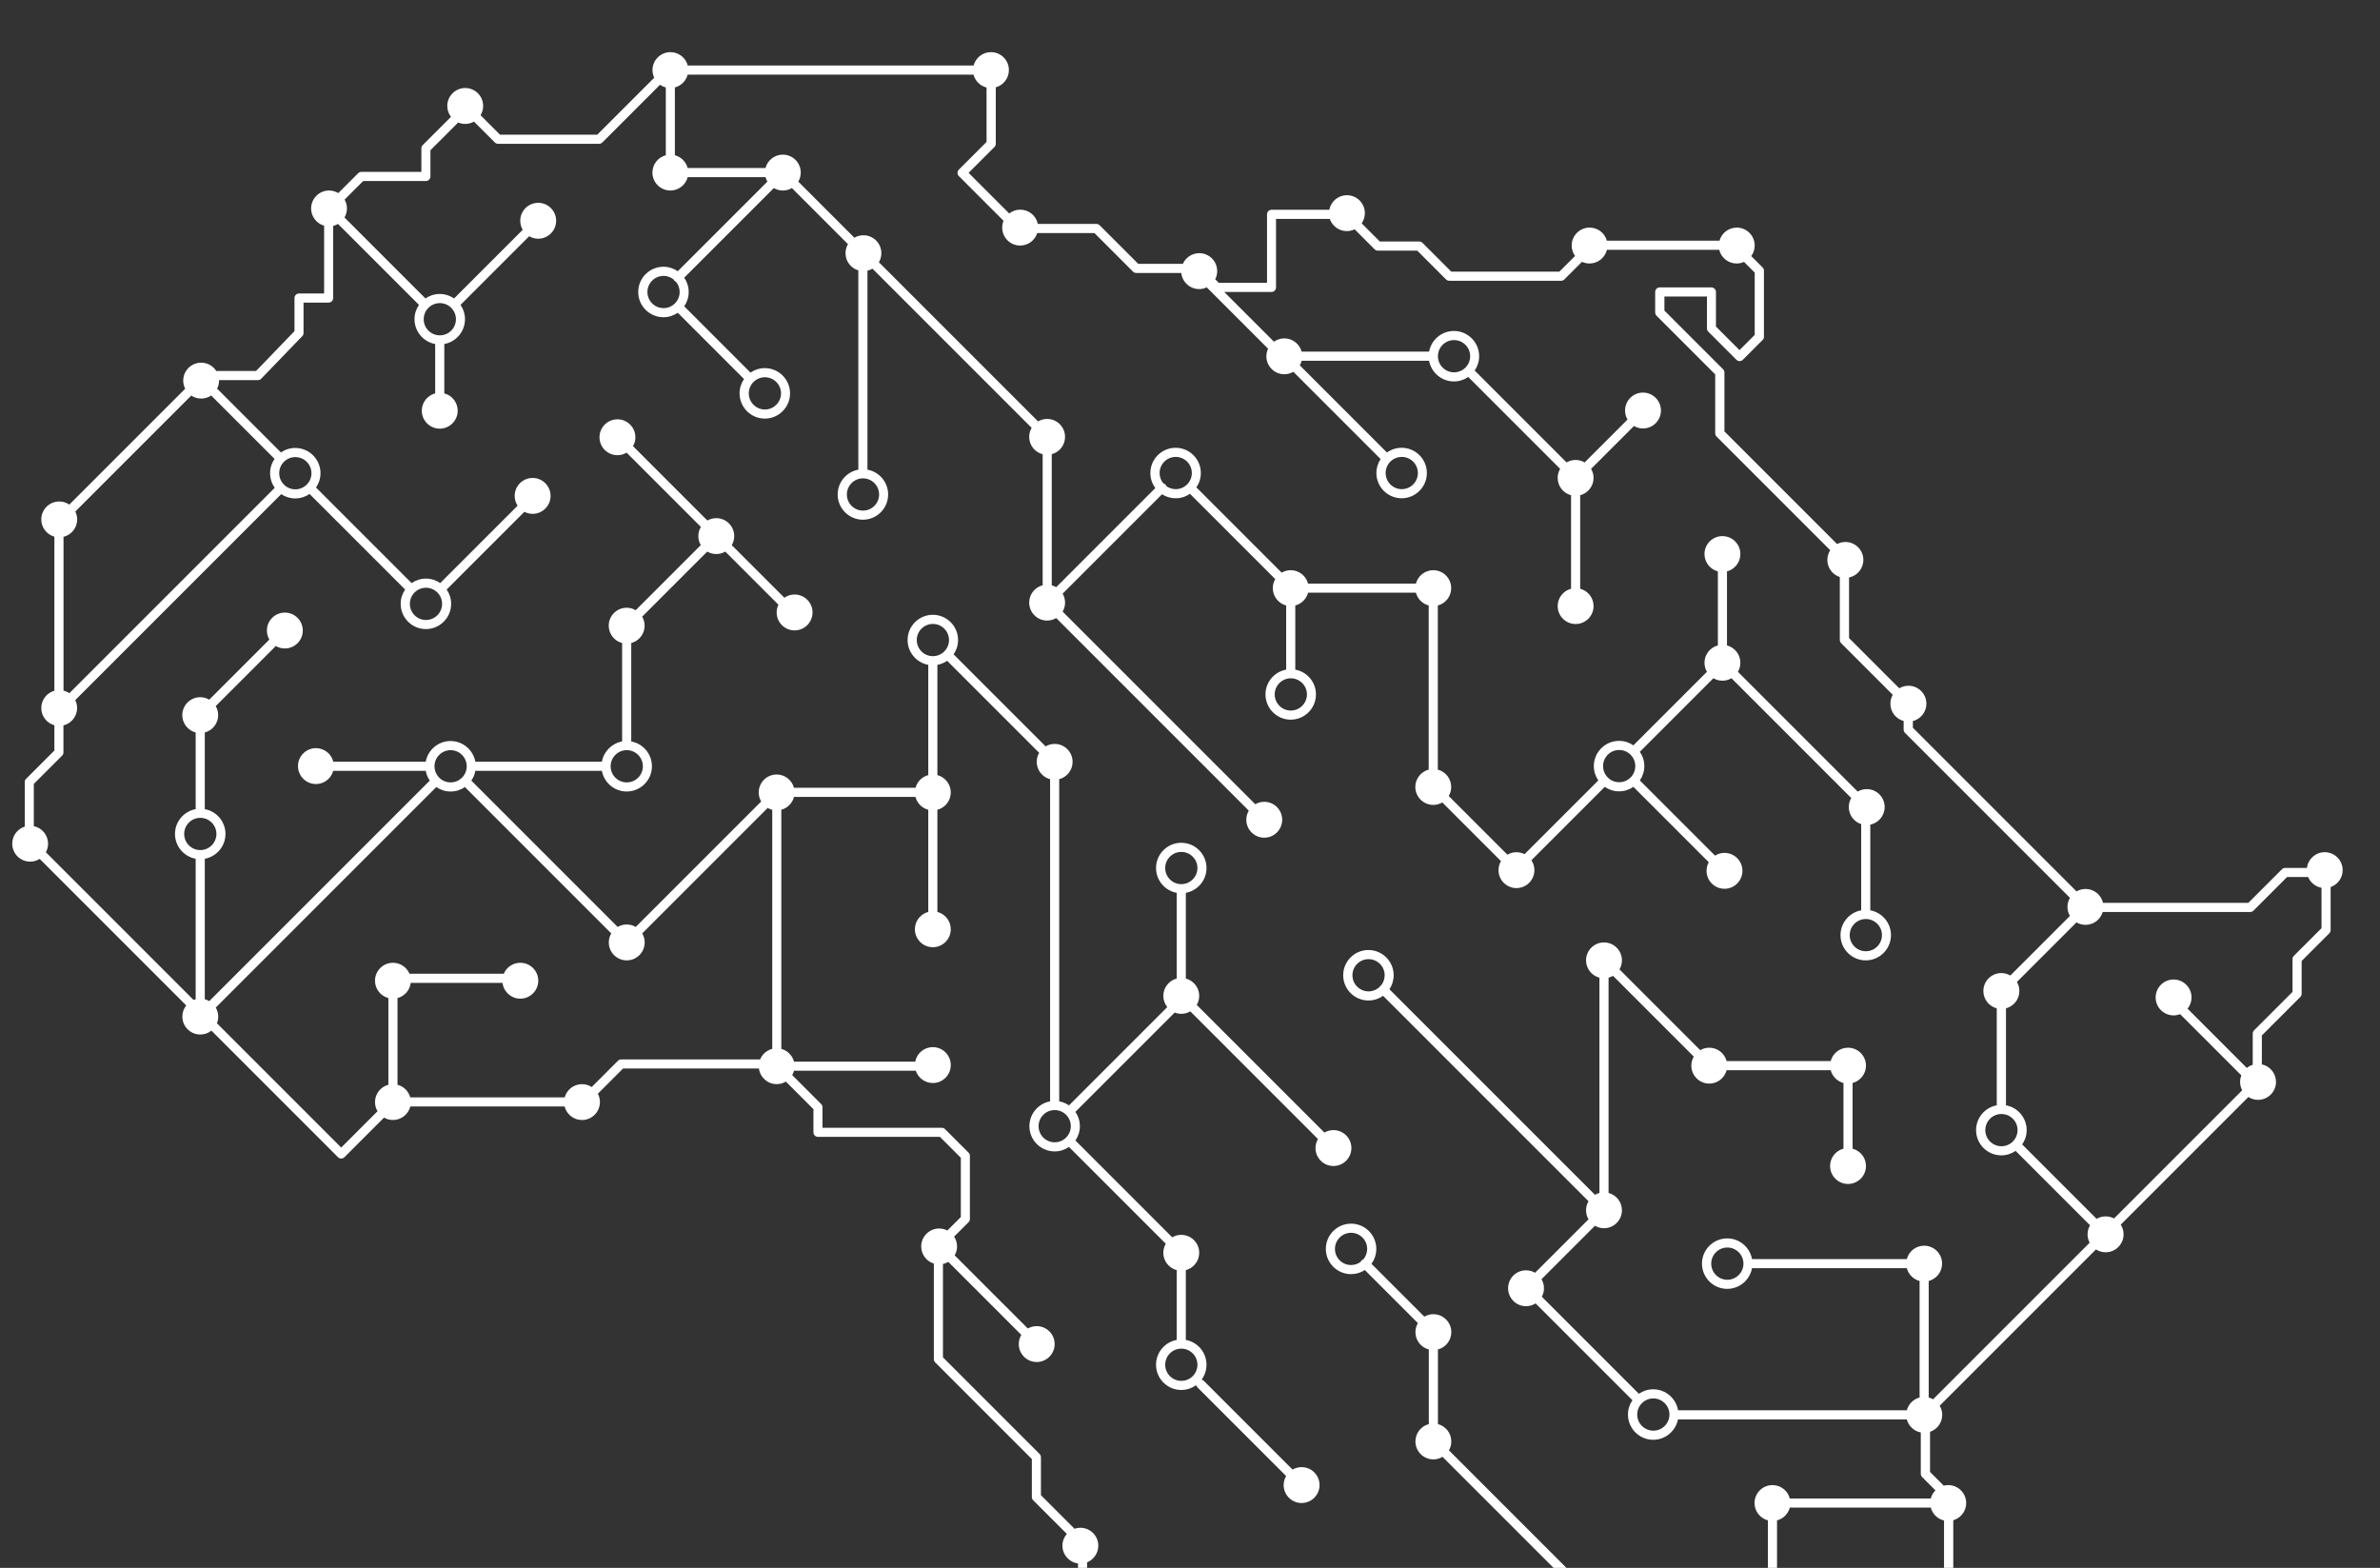 <?xml version="1.0" encoding="UTF-8"?>
<svg id="Calque_2" data-name="Calque 2" xmlns="http://www.w3.org/2000/svg" xmlns:xlink="http://www.w3.org/1999/xlink" viewBox="0 0 5243.84 3454.36">
  <rect x="0" y="0" width="5243.84" height="3454.36" fill="#333333" stroke="none"/>
  <defs>
    <style>
      .cls-1 {
        fill: none;
      }

      .cls-2 {
        fill: #fff;
      }

      .cls-3 {
        clip-path: url(#clippath);
      }
    </style>
    <clipPath id="clippath">
      <rect class="cls-1" width="5243.84" height="3454.36"/>
    </clipPath>
  </defs>
  <g id="Layer_1" data-name="Layer 1">
    <g class="cls-3">
      <path class="cls-2" d="M4375.92,3875.5v-295.91c0-2.66-1.06-5.22-2.94-7.1l-69.33-69.33v-153.73c16.43-4.8,28.44-19.95,28.44-37.93,0-21.83-17.7-39.53-39.53-39.53-3.41,0-6.69.47-9.85,1.29l-30.27-30.27v-88.34c15.6-5.29,26.85-20.02,26.85-37.41,0-7.37-2.05-14.25-5.57-20.15l344.32-344.32c6.15,3.95,13.45,6.26,21.3,6.26,21.83,0,39.53-17.7,39.53-39.53,0-7.85-2.32-15.15-6.26-21.3l281.23-281.23c6.15,3.95,13.45,6.26,21.3,6.26,21.83,0,39.53-17.7,39.53-39.53,0-18.96-13.35-34.78-31.15-38.62v-63.75l84.7-84.7c1.89-1.88,2.94-4.44,2.94-7.1v-72.26l60.97-60.97c1.89-1.88,2.94-4.44,2.94-7.1v-94.79c15.42-5.39,26.5-20.03,26.5-37.29,0-21.83-17.7-39.53-39.53-39.53-20.16,0-36.78,15.11-39.19,34.63h-47.92c-2.66,0-5.22,1.06-7.1,2.94l-74.07,74.06h-320.2c-4.04-17.54-19.72-30.64-38.49-30.64-7.24,0-14.01,1.98-19.84,5.38l-360.59-360.59v-14.7c17.11-4.35,29.77-19.81,29.77-38.27,0-21.83-17.7-39.53-39.53-39.53-7.4,0-14.3,2.07-20.22,5.61l-110.65-110.65v-133.46c17.99-3.71,31.51-19.63,31.51-38.71,0-21.83-17.7-39.53-39.53-39.53-6.63,0-12.86,1.65-18.35,4.53l-248.18-248.18v-129.76c0-2.66-1.06-5.22-2.94-7.1l-129.31-129.31v-30.99h93.74v70.31c0,2.66,1.06,5.22,2.94,7.1l61.94,61.94c3.92,3.92,10.28,3.92,14.2,0l43.52-43.53c1.89-1.88,2.94-4.44,2.94-7.1v-145.64c0-2.66-1.06-5.22-2.94-7.1l-25.04-25.04c4.76-6.53,7.61-14.55,7.61-23.25,0-21.83-17.7-39.53-39.53-39.53-18.1,0-33.33,12.18-38.01,28.79h-248.15c-4.68-16.61-19.91-28.79-38.01-28.79-21.83,0-39.53,17.7-39.53,39.53,0,8.58,2.76,16.49,7.4,22.97l-34.51,34.51h-238.19l-63.39-63.39c-1.88-1.88-4.44-2.94-7.1-2.94h-86.86l-40.04-40.04c4.42-6.38,7.02-14.11,7.02-22.46,0-21.83-17.7-39.53-39.53-39.53-19.27,0-35.29,13.79-38.8,32.04h-127.18c-5.55,0-10.04,4.5-10.04,10.04v150.98h-106.33l-7.84-7.84c2.77-5.4,4.36-11.5,4.36-17.98,0-21.83-17.7-39.53-39.53-39.53-16.12,0-29.95,9.66-36.11,23.49h-98.33l-84.95-84.94c-1.88-1.88-4.44-2.94-7.1-2.94h-129.18c-3.71-17.98-19.63-31.49-38.71-31.49-9.18,0-17.6,3.15-24.31,8.4l-89.49-89.49,56.93-56.93c1.88-1.88,2.94-4.44,2.94-7.1v-124.34c16.66-4.65,28.9-19.9,28.9-38.04,0-21.83-17.7-39.53-39.53-39.53-18.35,0-33.74,12.53-38.19,29.48h-629.83c-4.45-16.96-19.84-29.48-38.19-29.48-21.83,0-39.53,17.7-39.53,39.53,0,6.03,1.39,11.73,3.81,16.84l-125.45,125.45h-214.33l-42.83-42.83c3.61-5.96,5.72-12.93,5.72-20.4,0-21.83-17.7-39.53-39.53-39.53s-39.53,17.7-39.53,39.53c0,9.03,3.06,17.33,8.16,23.99l-62.28,62.28c-1.88,1.88-2.94,4.44-2.94,7.1v51.9h-132.25c-2.66,0-5.22,1.06-7.1,2.94l-43.73,43.72c-5.94-3.57-12.87-5.66-20.31-5.66-21.83,0-39.53,17.7-39.53,39.53,0,18.05,12.11,33.24,28.64,37.98v149.34h-55.24c-5.55,0-10.04,4.5-10.04,10.04v72.95l-84.62,87.76h-87.69c-7.02-10.99-19.3-18.3-33.31-18.3-21.83,0-39.53,17.7-39.53,39.53,0,6.45,1.58,12.52,4.32,17.9l-255.25,255.25c-6.34-4.33-14.01-6.87-22.27-6.87-21.83,0-39.53,17.7-39.53,39.53,0,18.14,12.23,33.38,28.87,38.03v339.43c-16.65,4.66-28.87,19.9-28.87,38.03s12.23,33.38,28.87,38.03v55.65l-62.35,62.34c-1.88,1.88-2.94,4.44-2.94,7.1v98.15c-15.99,5.07-27.58,20.02-27.58,37.68,0,21.83,17.7,39.53,39.53,39.53,7.7,0,14.87-2.24,20.95-6.05l322.89,322.89c-5.35,6.74-8.57,15.26-8.57,24.53,0,21.83,17.7,39.53,39.53,39.53,9.28,0,17.79-3.22,24.54-8.57l278.86,278.86c3.92,3.92,10.28,3.92,14.21,0l87.21-87.21c5.79,3.33,12.5,5.27,19.66,5.27,18.46,0,33.93-12.68,38.27-29.79h339.97c4.34,17.11,19.81,29.79,38.27,29.79,21.83,0,39.53-17.7,39.53-39.53,0-6.64-1.66-12.89-4.55-18.38l55.58-55.58h299.29c2.5,19.42,19.06,34.43,39.16,34.43,7.4,0,14.3-2.07,20.22-5.6l60.71,60.71v51.08c0,5.55,4.5,10.04,10.04,10.04h268.71l46.01,46.01v130.63l-29.66,29.66c-5.43-2.81-11.58-4.42-18.11-4.42-21.83,0-39.53,17.7-39.53,39.53,0,17.77,11.73,32.81,27.87,37.78v210.57c0,2.66,1.06,5.22,2.94,7.1l212.96,212.96v83.67c0,2.66,1.06,5.22,2.94,7.1l74.17,74.17c-6.03,6.94-9.71,15.98-9.71,25.89,0,20.06,14.96,36.59,34.32,39.15v224.22c-16.46,4.78-28.5,19.94-28.5,37.94,0,8.75,2.88,16.8,7.68,23.35l-104.5,104.5c-1.88,1.88-2.94,4.44-2.94,7.1v325.46c-17.07,4.37-29.71,19.81-29.71,38.25,0,21.83,17.7,39.54,39.53,39.54,7.27,0,14.07-2,19.92-5.43l96.97,96.97v220.68c0,2.66,1.06,5.22,2.94,7.1l24.63,24.63c-3.42,5.85-5.42,12.63-5.42,19.9,0,18.35,12.53,33.74,29.49,38.19v188.07c0,2.66,1.06,5.22,2.94,7.1l127.71,127.71c-3.42,5.85-5.42,12.64-5.42,19.9,0,18.36,12.53,33.74,29.49,38.2v78.28c0,2.66,1.06,5.22,2.94,7.1l101.2,101.2v152.85c0,2.66,1.06,5.22,2.94,7.1l80.53,80.53c1.88,1.88,4.44,2.94,7.1,2.94h97.27c2.66,0,5.22-1.06,7.1-2.94l43.59-43.58c5.68,3.15,12.2,4.96,19.15,4.96,16.88,0,31.24-10.6,36.91-25.49h294.15c5.67,14.89,20.04,25.49,36.91,25.49,21.83,0,39.53-17.7,39.53-39.53,0-5.1-1-9.96-2.76-14.43l381.3-381.3c1.89-1.88,2.94-4.44,2.94-7.1v-165.19c17.97-3.72,31.47-19.64,31.47-38.71,0-15.2-8.59-28.37-21.17-34.99l28.15-28.15h63.62c2.66,0,5.22-1.06,7.1-2.94l151.93-151.93c1.89-1.88,2.94-4.44,2.94-7.1v-93.76c15.34-5.43,26.35-20.03,26.35-37.24,0-21.83-17.7-39.53-39.53-39.53-6.22,0-12.08,1.47-17.31,4.03l-48.83-48.83v-16.24c15.85-5.15,27.32-20.02,27.32-37.59,0-7.57-2.16-14.61-5.85-20.62l145.6-145.6h95.13c2.66,0,5.22-1.06,7.1-2.94l159.44-159.44c5.87,3.44,12.67,5.45,19.97,5.45,21.83,0,39.53-17.7,39.53-39.53,0-17.79-11.76-32.83-27.92-37.79ZM4957.91,2009.32c2.66,0,5.22-1.06,7.1-2.94l74.07-74.06h46.46c5.08,12.19,16.1,21.27,29.44,23.68v89.05l-60.97,60.97c-1.89,1.88-2.94,4.44-2.94,7.1v72.25l-84.7,84.7c-1.89,1.88-2.94,4.44-2.94,7.1v68.76c-4.81,1.49-9.22,3.89-13.05,6.97l-130.52-130.53c5.46-6.78,8.74-15.38,8.74-24.76,0-21.83-17.7-39.53-39.53-39.53s-39.53,17.7-39.53,39.53,17.7,39.53,39.53,39.53c5.09,0,9.94-1,14.4-2.75l134.89,134.89c-1.75,4.47-2.75,9.31-2.75,14.4,0,6.68,1.67,12.97,4.6,18.49l-282.38,282.38c-5.52-2.93-11.81-4.6-18.49-4.6-7.27,0-14.06,2-19.91,5.42l-163.93-163.93c6.2-8.97,9.85-19.84,9.85-31.55,0-27.23-19.68-49.93-45.56-54.67v-213.62c16.96-4.45,29.48-19.84,29.48-38.19,0-7.27-1.99-14.06-5.42-19.91l131.28-131.28c5.85,3.42,12.64,5.42,19.91,5.42,17.94,0,33.06-11.96,37.9-28.33h324.96ZM4409.76,2454.39c19.58,0,35.51,15.93,35.51,35.51s-15.93,35.51-35.51,35.51-35.51-15.93-35.51-35.51,15.93-35.51,35.51-35.51ZM650.7,1078.1c-19.58,0-35.51-15.93-35.51-35.51s15.93-35.51,35.51-35.51,35.51,15.93,35.51,35.51-15.93,35.51-35.51,35.51ZM605.36,1074.71l-452.57,452.57c-3.85-2.63-8.19-4.56-12.85-5.7v-338.8c17.27-4.24,30.1-19.77,30.1-38.35,0-6.26-1.5-12.16-4.09-17.42l255.45-255.45c6.26,4.16,13.77,6.59,21.84,6.59s15.87-2.52,22.2-6.82c.3.41.6.82.97,1.18l138.17,138.16c.13.13.27.21.4.33-6.22,8.98-9.88,19.86-9.88,31.59s3.81,23.04,10.26,32.12ZM441.32,1801.88c19.58,0,35.51,15.93,35.51,35.51s-15.93,35.51-35.51,35.51-35.51-15.93-35.51-35.51,15.93-35.51,35.51-35.51ZM1368.71,2334.09c-2.66,0-5.22,1.06-7.1,2.94l-57.9,57.91c-6.17-3.99-13.51-6.32-21.4-6.32-18.24,0-33.56,12.38-38.11,29.18h-340.29c-3.69-13.6-14.42-24.26-28.07-27.84v-191.03c15.47-4.06,27.23-17.23,29.17-33.46h202.2c2.35,19.59,19,34.79,39.22,34.79,21.83,0,39.53-17.7,39.53-39.53s-17.7-39.53-39.53-39.53c-16.39,0-30.44,9.97-36.44,24.18h-207.77c-5.99-14.21-20.05-24.18-36.44-24.18-21.83,0-39.53,17.7-39.53,39.53,0,18.36,12.53,33.75,29.48,38.2v191.03c-16.96,4.45-29.48,19.84-29.48,38.19,0,7.37,2.05,14.25,5.57,20.16l-80.01,80.01-273.82-273.82c1.82-4.55,2.85-9.5,2.85-14.69,0-7.27-1.99-14.06-5.42-19.91l485.86-485.85c8.97,6.2,19.84,9.85,31.54,9.85s22.57-3.65,31.54-9.85l322.43,322.43c-3.42,5.85-5.42,12.64-5.42,19.91,0,21.83,17.7,39.53,39.53,39.53s39.53-17.7,39.53-39.53c0-7.27-1.99-14.06-5.42-19.91l276.39-276.39c3.12,1.82,6.5,3.22,10.09,4.14v526.63c-12.16,3.11-22.06,11.82-26.75,23.26h-306.05ZM1017.96,1713.35s-.02.01-.03.02c0,0-.02.02-.02.03-6.43,6.41-15.29,10.38-25.07,10.38-19.58,0-35.51-15.93-35.51-35.51s15.93-35.51,35.51-35.51,35.51,15.93,35.51,35.51c0,9.78-3.97,18.64-10.38,25.07ZM4173.64,4089.66h-95.13c-2.66,0-5.22,1.06-7.1,2.94l-148.82,148.82c-5.69-3.17-12.23-4.98-19.19-4.98s-13.01,1.68-18.54,4.62l-134.94-134.94c5.09-8.39,8.02-18.23,8.02-28.74,0-30.66-24.94-55.6-55.6-55.6-27.48,0-50.36,20.05-54.8,46.28h-265.4c-3.61-13.75-14.4-24.54-28.15-28.15v-197.26c25.88-4.74,45.56-27.45,45.56-54.67,0-11.75-3.68-22.66-9.92-31.65.32-.25.66-.48.95-.78l135.23-135.23c8.97,6.2,19.84,9.85,31.55,9.85s22.57-3.65,31.55-9.85l268.74,268.74c-6.2,8.97-9.85,19.84-9.85,31.55,0,30.66,24.94,55.6,55.6,55.6s55.6-24.94,55.6-55.6-24.94-55.6-55.6-55.6c-11.71,0-22.57,3.65-31.55,9.85l-268.74-268.74c6.2-8.97,9.85-19.84,9.85-31.55,0-30.66-24.94-55.6-55.6-55.6-11.71,0-22.57,3.65-31.55,9.85l-333.39-333.39c3.32-5.78,5.24-12.47,5.24-19.62,0-18.35-12.53-33.74-29.48-38.19v-164.42c16.96-4.45,29.49-19.83,29.49-38.19,0-21.83-17.7-39.53-39.53-39.53-7.27,0-14.06,2-19.91,5.42l-116.53-116.53c6.72-9.19,10.71-20.51,10.71-32.75,0-30.66-24.94-55.6-55.6-55.6s-55.6,24.94-55.6,55.6,24.94,55.6,55.6,55.6c11.18,0,21.58-3.33,30.31-9.02l116.91,116.91c-3.42,5.85-5.42,12.64-5.42,19.91,0,18.36,12.53,33.74,29.48,38.19v164.42c-16.96,4.45-29.49,19.84-29.49,38.19,0,21.83,17.7,39.53,39.53,39.53,7.39,0,14.28-2.06,20.2-5.59l333.28,333.28c-6.2,8.97-9.85,19.84-9.85,31.55s3.65,22.57,9.85,31.55l-135.23,135.23c-.3.3-.53.63-.78.95-8.99-6.25-19.9-9.92-31.65-9.92-30.66,0-55.6,24.94-55.6,55.6,0,27.23,19.68,49.93,45.56,54.67v197.26c-16.96,4.45-29.49,19.84-29.49,38.19,0,21.83,17.7,39.53,39.53,39.53,18.36,0,33.74-12.53,38.19-29.49h265.66c4.39,22.27,22.12,39.8,44.5,43.9v222.79c-25.88,4.74-45.56,27.45-45.56,54.67,0,30.66,24.94,55.6,55.6,55.6s55.6-24.94,55.6-55.6c0-27.23-19.68-49.93-45.56-54.67v-222.79c9-1.65,17.24-5.47,24.16-10.89l133.55,133.55c-3.93,6.14-6.24,13.42-6.24,21.25,0,19.14,13.6,35.09,31.65,38.75v19.25c0,2.66,1.06,5.22,2.94,7.1l50.7,50.7c-4.37,6.36-6.95,14.06-6.95,22.36,0,19.47,14.09,35.62,32.62,38.89v87.94l-146.05,146.05h-63.62c-2.66,0-5.22,1.06-7.1,2.94l-41.27,41.27c-5.01.77-9.7,2.46-13.9,4.91l-306.7-306.7c3.42-5.85,5.42-12.64,5.42-19.91,0-21.83-17.7-39.53-39.53-39.53-7.27,0-14.06,2-19.91,5.42l-366.2-366.2c3.42-5.85,5.42-12.64,5.42-19.91,0-18.36-12.53-33.74-29.49-38.19v-141.34c16.96-4.45,29.49-19.84,29.49-38.19,0-7.27-1.99-14.05-5.42-19.91l179.17-179.17c5.85,3.42,12.64,5.42,19.91,5.42,21.83,0,39.53-17.7,39.53-39.53s-17.7-39.53-39.53-39.53-39.53,17.7-39.53,39.53c0,7.27,1.99,14.06,5.42,19.91l-179.17,179.18c-5.85-3.42-12.64-5.42-19.91-5.42s-14.06,1.99-19.91,5.42l-177.09-177.09c6.12-8.93,9.71-19.73,9.71-31.35,0-30.66-24.94-55.6-55.6-55.6s-55.6,24.94-55.6,55.6,24.94,55.6,55.6,55.6c11.8,0,22.74-3.7,31.74-9.99l177.03,177.03c-3.42,5.85-5.42,12.64-5.42,19.91,0,18.35,12.53,33.74,29.48,38.19v141.34c-16.96,4.45-29.48,19.84-29.48,38.19,0,21.83,17.7,39.53,39.53,39.53,7.27,0,14.06-1.99,19.91-5.42l366.2,366.2c-3.42,5.85-5.41,12.64-5.41,19.9,0,21.83,17.7,39.54,39.53,39.54,7.27,0,14.06-2,19.91-5.42l306.7,306.7c-3.42,5.85-5.42,12.64-5.42,19.91,0,17.64,11.55,32.56,27.5,37.66v162.08l-376.19,376.19c-4.26-3.42-9.25-5.95-14.69-7.38v-305.14c16.96-4.45,29.49-19.84,29.49-38.19s-12.53-33.74-29.49-38.19v-239.57c16.96-4.45,29.49-19.84,29.49-38.19,0-21.83-17.7-39.53-39.53-39.53-7.27,0-14.06,1.99-19.91,5.42l-303.96-303.96c3.42-5.85,5.42-12.64,5.42-19.91,0-21.83-17.7-39.53-39.53-39.53-18.36,0-33.74,12.52-38.19,29.49h-184.12c-4.74-25.88-27.45-45.56-54.67-45.56-30.66,0-55.6,24.94-55.6,55.6s24.94,55.6,55.6,55.6c27.23,0,49.93-19.68,54.67-45.56h184.12c3.6,13.75,14.4,24.54,28.15,28.15v210.97c-16.96,4.45-29.49,19.84-29.49,38.19,0,21.83,17.7,39.53,39.53,39.53s39.53-17.7,39.53-39.53c0-18.36-12.53-33.74-29.49-38.19v-210.97c3.5-.92,6.81-2.29,9.86-4.08l303.96,303.96c-3.42,5.85-5.42,12.64-5.42,19.91,0,18.36,12.53,33.74,29.48,38.19v239.57c-16.96,4.45-29.48,19.83-29.48,38.19s12.53,33.74,29.48,38.19v305.14c-15.05,3.95-26.57,16.52-28.97,32.14h-289.94c-2.92-18.95-19.25-33.48-39.02-33.48-21.83,0-39.53,17.7-39.53,39.53,0,7.58,2.17,14.64,5.87,20.66l-40.35,40.35h-88.95l-74.65-74.65v-152.85c0-2.66-1.06-5.22-2.94-7.1l-101.2-101.2v-74.13c16.96-4.45,29.48-19.84,29.48-38.2,0-21.83-17.7-39.53-39.53-39.53-7.27,0-14.06,2-19.91,5.42l-124.77-124.77v-183.91c16.96-4.45,29.48-19.84,29.48-38.19,0-21.83-17.7-39.53-39.53-39.53-7.27,0-14.06,2-19.91,5.42l-21.68-21.69v-220.68c0-2.66-1.06-5.22-2.94-7.1l-99.92-99.92c3.42-5.85,5.41-12.63,5.41-19.9s-1.93-13.85-5.25-19.63l126.24-126.24c5.79,3.33,12.48,5.25,19.64,5.25,21.83,0,39.53-17.7,39.53-39.53s-17.7-39.53-39.53-39.53-39.53,17.7-39.53,39.53c0,7.38,2.06,14.26,5.58,20.18l-126.03,126.03c-3.06-1.82-6.38-3.24-9.9-4.18v-321.42l103.05-103.05c4.93,2.21,10.39,3.47,16.14,3.47,6.32,0,12.27-1.52,17.57-4.16l221.67,221.67c.75.75,1.61,1.31,2.51,1.78-5.5,8.63-8.71,18.85-8.71,29.82,0,30.66,24.94,55.6,55.6,55.6s55.6-24.94,55.6-55.6-24.94-55.6-55.6-55.6c-12.72,0-24.45,4.3-33.83,11.52-.39-.61-.83-1.19-1.37-1.72l-220.7-220.7c4.28-6.32,6.78-13.94,6.78-22.14,0-18.71-13.01-34.34-30.47-38.45v-226.25c14.45-5.88,24.65-20.04,24.65-36.61,0-21.83-17.7-39.53-39.53-39.53-4.51,0-8.83.79-12.87,2.18l-73.98-73.98v-83.68c0-2.66-1.06-5.22-2.94-7.1l-212.96-212.96v-205.58c4.23-.92,8.2-2.54,11.8-4.7l160.88,160.88c-3.54,5.92-5.62,12.83-5.62,20.24,0,21.83,17.7,39.53,39.53,39.53s39.53-17.7,39.53-39.53-17.7-39.53-39.53-39.53c-7.13,0-13.8,1.91-19.58,5.22l-161.14-161.14c3.3-5.78,5.22-12.45,5.22-19.58,0-8-2.39-15.42-6.48-21.65l31.86-31.86c1.88-1.88,2.94-4.44,2.94-7.1v-138.95c0-2.66-1.06-5.22-2.94-7.1l-51.9-51.89c-1.88-1.88-4.44-2.94-7.1-2.94h-262.83v-45.2c0-2.66-1.06-5.22-2.94-7.1l-63.77-63.77c1.7-2.97,3-6.17,3.89-9.56h268.41c5.23,15.7,20.02,27.04,37.48,27.04,21.83,0,39.53-17.7,39.53-39.53s-17.7-39.53-39.53-39.53c-19.23,0-35.24,13.74-38.78,31.93h-267.11c-3.59-13.67-14.28-24.42-27.92-28.09v-526.86c13.71-3.69,24.45-14.54,27.98-28.32h267.59c3.55,13.85,14.38,24.75,28.21,28.38v225.06c-16.96,4.45-29.49,19.84-29.49,38.19,0,21.83,17.7,39.53,39.53,39.53s39.53-17.7,39.53-39.53c0-18.36-12.53-33.74-29.48-38.19v-225.06c16.96-4.45,29.48-19.84,29.48-38.2s-12.53-33.74-29.48-38.19v-242.92c7.86-1.44,15.16-4.54,21.5-8.92l202.74,202.73c-3.42,5.85-5.42,12.64-5.42,19.91,0,18.36,12.53,33.74,29.48,38.19v709.8c-25.88,4.74-45.56,27.45-45.56,54.67,0,30.66,24.94,55.6,55.6,55.6,11.71,0,22.58-3.65,31.55-9.85l213.33,213.33c-3.42,5.85-5.42,12.64-5.42,19.91,0,18.36,12.53,33.74,29.48,38.19v153.77c-25.88,4.75-45.55,27.45-45.55,54.67,0,30.66,24.94,55.6,55.6,55.6,12.26,0,23.6-4,32.8-10.74.41,1.75,1.28,3.42,2.64,4.79l195.56,195.56c-3.42,5.85-5.42,12.64-5.42,19.91,0,21.83,17.7,39.53,39.53,39.53s39.53-17.7,39.53-39.53-17.7-39.53-39.53-39.53c-7.27,0-14.06,1.99-19.91,5.42l-195.57-195.57c-1.37-1.37-3.03-2.23-4.79-2.64,6.75-9.2,10.74-20.54,10.74-32.8,0-27.23-19.68-49.93-45.56-54.67v-153.77c16.96-4.45,29.49-19.84,29.49-38.19,0-21.83-17.7-39.53-39.53-39.53-7.27,0-14.05,1.99-19.91,5.42l-213.33-213.33c6.2-8.97,9.85-19.84,9.85-31.54s-3.65-22.57-9.85-31.54l218.78-218.78c4.48,1.76,9.35,2.77,14.46,2.77,7.27,0,14.06-1.99,19.91-5.42l281.28,281.28c-3.42,5.85-5.42,12.64-5.42,19.9,0,21.83,17.7,39.53,39.53,39.53s39.53-17.7,39.53-39.53-17.7-39.53-39.53-39.53c-7.27,0-14.06,1.99-19.91,5.42l-281.28-281.29c3.42-5.85,5.42-12.64,5.42-19.91,0-18.35-12.53-33.74-29.48-38.19v-188.81c25.88-4.74,45.56-27.45,45.56-54.67,0-30.66-24.94-55.6-55.6-55.6s-55.6,24.94-55.6,55.6c0,27.23,19.68,49.93,45.56,54.67v188.8c-16.96,4.45-29.49,19.84-29.49,38.19,0,9.36,3.27,17.95,8.71,24.72l-216.62,216.62c-6.34-4.39-13.63-7.48-21.5-8.92v-709.8c16.96-4.45,29.48-19.84,29.48-38.19,0-21.83-17.7-39.53-39.53-39.53-7.27,0-14.06,1.99-19.91,5.42l-202.74-202.73c6.2-8.97,9.85-19.84,9.85-31.54,0-30.66-24.94-55.6-55.6-55.6s-55.6,24.94-55.6,55.6c0,27.23,19.68,49.93,45.56,54.67v242.92c-13.67,3.59-24.42,14.28-28.09,27.92h-267.82c-4.53-16.84-19.86-29.25-38.13-29.25-21.83,0-39.53,17.7-39.53,39.53,0,7.27,1.99,14.06,5.42,19.91l-276.39,276.39c-5.85-3.42-12.64-5.42-19.91-5.42s-14.06,1.99-19.91,5.42l-322.43-322.43c4.39-6.34,7.48-13.63,8.92-21.5h278.74c4.74,25.88,27.45,45.56,54.67,45.56,30.66,0,55.6-24.94,55.6-55.6,0-27.23-19.68-49.93-45.56-54.67v-216.86c16.96-4.45,29.48-19.84,29.48-38.19,0-7.27-1.99-14.06-5.42-19.91l143.38-143.38c5.85,3.42,12.64,5.42,19.9,5.42s14.05-1.99,19.9-5.41l117.03,117.03c-2.48,5.17-3.92,10.95-3.92,17.07,0,21.83,17.7,39.53,39.53,39.53s39.53-17.7,39.53-39.53-17.7-39.53-39.53-39.53c-8.4,0-16.16,2.63-22.56,7.1l-115.87-115.87c3.42-5.85,5.42-12.64,5.42-19.91,0-21.83-17.7-39.53-39.53-39.53-7.13,0-13.8,1.91-19.58,5.22l-163.88-163.88c3.3-5.78,5.22-12.45,5.22-19.58,0-21.83-17.7-39.53-39.53-39.53s-39.53,17.7-39.53,39.53,17.7,39.53,39.53,39.53c7.41,0,14.31-2.07,20.23-5.62l163.62,163.62c-3.54,5.92-5.62,12.83-5.62,20.23s1.99,14.06,5.42,19.91l-143.38,143.38c-5.85-3.42-12.64-5.42-19.91-5.42-21.83,0-39.53,17.7-39.53,39.53,0,18.36,12.53,33.74,29.49,38.19v216.86c-22.62,4.15-40.48,22.01-44.63,44.63h-278.74c-4.74-25.88-27.45-45.56-54.67-45.56s-49.93,19.68-54.67,45.56h-203.61c-4.32-17.16-19.8-29.87-38.29-29.87-21.83,0-39.53,17.7-39.53,39.53s17.7,39.53,39.53,39.53c18.22,0,33.51-12.33,38.09-29.1h203.81c1.44,7.87,4.54,15.16,8.92,21.5l-485.86,485.85c-3.05-1.79-6.36-3.16-9.86-4.08v-309.53c25.88-4.74,45.56-27.45,45.56-54.67s-19.68-49.93-45.56-54.67v-168.89c16.96-4.45,29.49-19.84,29.49-38.19,0-7.27-1.99-14.06-5.42-19.91l132.4-132.4c5.85,3.42,12.64,5.42,19.91,5.42,21.83,0,39.53-17.7,39.53-39.53s-17.7-39.53-39.53-39.53-39.53,17.7-39.53,39.53c0,7.27,1.99,14.06,5.42,19.91l-132.4,132.4c-5.85-3.42-12.64-5.42-19.91-5.42-21.83,0-39.53,17.7-39.53,39.53,0,18.36,12.53,33.74,29.48,38.19v168.89c-25.88,4.74-45.56,27.45-45.56,54.67s19.68,49.93,45.56,54.67v309.53c-1.59.42-3.14.91-4.65,1.51l-325.36-325.36c3.05-5.61,4.78-12.03,4.78-18.87,0-19.04-13.47-34.93-31.39-38.68v-92.99l62.35-62.34c1.88-1.88,2.94-4.44,2.94-7.1v-59.49c17.27-4.24,30.1-19.77,30.1-38.35,0-6.26-1.49-12.15-4.08-17.41l453.77-453.77c8.86,5.96,19.51,9.44,30.96,9.44s22.57-3.65,31.54-9.85l210.56,210.56c-6.2,8.97-9.85,19.84-9.85,31.55,0,30.66,24.94,55.6,55.6,55.6s55.6-24.94,55.6-55.6c0-11.71-3.65-22.58-9.85-31.55l171.21-171.2c5.44,2.83,11.61,4.45,18.17,4.45,21.83,0,39.53-17.7,39.53-39.53s-17.7-39.53-39.53-39.53-39.53,17.7-39.53,39.53c0,7.97,2.38,15.38,6.44,21.59l-170.49,170.49c-8.97-6.2-19.84-9.85-31.54-9.85s-22.57,3.64-31.54,9.85l-210.57-210.56c6.2-8.97,9.85-19.84,9.85-31.54,0-30.66-24.94-55.6-55.6-55.6-11.73,0-22.61,3.66-31.59,9.88-.12-.13-.2-.28-.33-.4l-138.17-138.17c-.67-.67-1.44-1.19-2.23-1.63,2.79-5.42,4.39-11.54,4.39-18.05,0-.39-.05-.76-.06-1.14h85.79c2.73,0,5.34-1.11,7.23-3.07l90.4-93.75c1.8-1.87,2.81-4.37,2.81-6.97v-66.96h55.24c5.55,0,10.04-4.5,10.04-10.04v-158.95c3.82-.91,7.41-2.37,10.71-4.3l178.36,178.36c-6.2,8.97-9.85,19.84-9.85,31.54,0,27.23,19.68,49.93,45.56,54.67v108.74c-16.96,4.45-29.49,19.84-29.49,38.19,0,21.83,17.7,39.53,39.53,39.53s39.53-17.7,39.53-39.53c0-18.35-12.53-33.74-29.48-38.19v-108.74c25.88-4.74,45.56-27.45,45.56-54.67,0-11.71-3.65-22.57-9.85-31.54l151.24-151.24c5.85,3.42,12.64,5.42,19.91,5.42,21.83,0,39.53-17.7,39.53-39.53s-17.7-39.53-39.53-39.53-39.53,17.7-39.53,39.53c0,7.27,2,14.06,5.42,19.91l-151.24,151.24c-8.97-6.2-19.84-9.85-31.54-9.85s-22.58,3.65-31.55,9.85l-178.36-178.36c3.42-5.85,5.42-12.64,5.42-19.91s-1.9-13.74-5.17-19.5l40.94-40.94h138.13c5.55,0,10.04-4.5,10.04-10.04v-57.78l61.11-61.11c4.73,2,9.93,3.11,15.4,3.11,7.06,0,13.68-1.87,19.41-5.12l45.97,45.97c1.88,1.88,4.44,2.94,7.1,2.94h222.65c2.66,0,5.22-1.06,7.1-2.94l127.15-127.15c3.8,2.68,8.09,4.69,12.71,5.9v149.41c-16.96,4.45-29.48,19.84-29.48,38.19,0,21.83,17.7,39.53,39.53,39.53,18.36,0,33.74-12.53,38.19-29.48h171.48c.92,3.5,2.3,6.81,4.08,9.86l-197.43,197.43c-8.97-6.21-19.84-9.85-31.55-9.85-30.66,0-55.6,24.94-55.6,55.6s24.94,55.6,55.6,55.6c11.71,0,22.57-3.65,31.54-9.85l146.04,146.05c-6.2,8.97-9.85,19.84-9.85,31.54,0,30.66,24.94,55.6,55.6,55.6s55.6-24.94,55.6-55.6-24.94-55.6-55.6-55.6c-11.71,0-22.58,3.65-31.55,9.85l-146.04-146.04c6.2-8.97,9.85-19.84,9.85-31.54s-3.65-22.57-9.85-31.54l197.43-197.43c5.85,3.42,12.64,5.42,19.91,5.42s14.06-1.99,19.91-5.42l123.57,123.58c-3.42,5.85-5.42,12.64-5.42,19.9,0,17.92,11.93,33.03,28.26,37.88v439.04c-25.88,4.74-45.56,27.45-45.56,54.67,0,30.66,24.94,55.6,55.6,55.6s55.6-24.94,55.6-55.6c0-27.23-19.68-49.93-45.56-54.67v-438.41c3.96-.9,7.68-2.4,11.08-4.39l350.68,350.68c-3.42,5.85-5.42,12.64-5.42,19.9,0,18.42,12.62,33.86,29.67,38.24v288.68c-17.05,4.38-29.67,19.82-29.67,38.24,0,21.83,17.7,39.53,39.53,39.53,7.32,0,14.15-2.02,20.03-5.49l424.3,424.3c-3.47,5.88-5.49,12.71-5.49,20.03,0,21.83,17.7,39.53,39.53,39.53s39.53-17.7,39.53-39.53-17.7-39.53-39.53-39.53c-7.22,0-13.96,1.97-19.79,5.34l-424.39-424.39c3.38-5.83,5.34-12.57,5.34-19.79s-1.97-13.96-5.35-19.79l218.95-218.95c8.66,5.57,18.94,8.81,29.98,8.81,11.75,0,22.66-3.67,31.64-9.92.25.32.47.64.77.94l187.08,187.08c-3.42,5.85-5.42,12.64-5.42,19.9,0,18.36,12.53,33.74,29.48,38.2v141.31c-25.88,4.74-45.56,27.45-45.56,54.67,0,30.66,24.94,55.6,55.6,55.6s55.6-24.94,55.6-55.6c0-27.23-19.68-49.93-45.56-54.67v-141.31c13.74-3.61,24.54-14.4,28.15-28.15h237.68c3.61,13.75,14.41,24.54,28.15,28.15v361.65c-16.96,4.45-29.49,19.84-29.49,38.19,0,21.83,17.7,39.53,39.53,39.53,7.27,0,14.06-2,19.91-5.42l129.27,129.27c-3.42,5.85-5.42,12.64-5.42,19.91,0,21.83,17.7,39.53,39.53,39.53s39.53-17.7,39.53-39.53c0-8.08-2.43-15.58-6.59-21.84l161.64-161.64c8.97,6.2,19.84,9.85,31.54,9.85s22.57-3.65,31.54-9.85l166.02,166.02c-3.09,5.63-4.85,12.09-4.85,18.97,0,21.83,17.7,39.53,39.53,39.53s39.53-17.7,39.53-39.53-17.7-39.53-39.53-39.53c-7.66,0-14.79,2.21-20.84,5.99l-165.66-165.66c6.2-8.97,9.85-19.84,9.85-31.55s-3.64-22.57-9.85-31.54l162.04-162.04c5.85,3.42,12.64,5.42,19.91,5.42s14.06-2,19.91-5.42l263.89,263.89c-3.42,5.85-5.42,12.64-5.42,19.91,0,17.57,11.47,32.44,27.32,37.59v189.94c-25.88,4.74-45.56,27.45-45.56,54.67,0,30.66,24.94,55.6,55.6,55.6s55.6-24.94,55.6-55.6c0-27.23-19.68-49.93-45.56-54.67v-188.78c18.06-3.65,31.65-19.61,31.65-38.74,0-21.83-17.7-39.53-39.53-39.53-7.27,0-14.06,1.99-19.91,5.42l-263.89-263.89c3.42-5.85,5.42-12.64,5.42-19.91,0-18.35-12.53-33.74-29.48-38.19v-163.12c16.96-4.45,29.48-19.84,29.48-38.2,0-21.83-17.7-39.53-39.53-39.53s-39.53,17.7-39.53,39.53c0,18.36,12.53,33.75,29.49,38.2v163.12c-16.96,4.45-29.49,19.84-29.49,38.19,0,7.27,1.99,14.06,5.42,19.91l-162.04,162.04c-8.97-6.2-19.84-9.85-31.55-9.85-30.66,0-55.6,24.94-55.6,55.6,0,11.71,3.65,22.58,9.85,31.55l-162.47,162.47c-5.38-2.74-11.45-4.32-17.9-4.32-7.27,0-14.05,1.99-19.9,5.42l-129.27-129.27c3.42-5.85,5.42-12.64,5.42-19.91,0-18.35-12.53-33.74-29.48-38.19v-361.65c16.96-4.45,29.48-19.84,29.48-38.2,0-21.83-17.7-39.53-39.53-39.53-18.36,0-33.74,12.53-38.19,29.48h-237.68c-4.45-16.96-19.84-29.48-38.19-29.48-7.27,0-14.06,2-19.91,5.42l-187.09-187.09c-.29-.29-.62-.52-.94-.76,6.25-8.99,9.92-19.89,9.92-31.65,0-30.66-24.94-55.6-55.6-55.6s-55.6,24.94-55.6,55.6c0,12.38,4.07,23.82,10.93,33.07l-218.42,218.42c-3.03-1.79-6.31-3.17-9.79-4.1v-288.88c16.86-4.52,29.3-19.86,29.3-38.15,0-21.83-17.7-39.53-39.53-39.53-7.27,0-14.05,1.99-19.91,5.42l-350.69-350.68c3.42-5.85,5.42-12.64,5.42-19.91,0-21.83-17.7-39.53-39.53-39.53-7.27,0-14.06,1.99-19.91,5.42l-123.57-123.57c3.42-5.85,5.42-12.64,5.42-19.91,0-21.83-17.7-39.53-39.53-39.53-18.35,0-33.74,12.53-38.19,29.49h-171.48c-3.61-13.75-14.4-24.54-28.15-28.15v-149.41c13.75-3.61,24.54-14.4,28.15-28.15h629.83c3.66,13.94,14.71,24.85,28.74,28.3v119.88l-61.09,61.09c-3.92,3.92-3.92,10.28,0,14.2l98.53,98.53c-1.9,4.62-2.96,9.68-2.96,14.98,0,21.83,17.7,39.53,39.53,39.53,17.63,0,32.54-11.54,37.64-27.48h126.09l84.94,84.95c1.88,1.88,4.44,2.94,7.1,2.94h99.27c2.03,19.93,18.86,35.48,39.32,35.48,6,0,11.66-1.37,16.75-3.77l135.17,135.17c-2.39,5.09-3.76,10.75-3.76,16.75,0,21.83,17.7,39.53,39.53,39.53,7.27,0,14.06-2,19.91-5.42l192.26,192.26c-5.87,8.81-9.3,19.39-9.3,30.75,0,30.66,24.94,55.6,55.6,55.6s55.6-24.94,55.6-55.6-24.94-55.6-55.6-55.6c-12.05,0-23.21,3.87-32.33,10.41l-192.02-192.02c1.83-3.13,3.23-6.52,4.15-10.12h280.73c4.74,25.88,27.45,45.56,54.67,45.56,11.71,0,22.57-3.65,31.55-9.85l202.48,202.49c-3.42,5.85-5.42,12.64-5.42,19.91,0,18.36,12.53,33.74,29.49,38.19v205.99c-16.96,4.45-29.49,19.84-29.49,38.19,0,21.83,17.7,39.53,39.53,39.53s39.53-17.7,39.53-39.53c0-18.35-12.53-33.74-29.49-38.19v-205.99c16.96-4.45,29.49-19.84,29.49-38.19,0-7.27-1.99-14.06-5.42-19.91l94.44-94.44c5.85,3.42,12.64,5.42,19.9,5.42,21.83,0,39.53-17.7,39.53-39.53s-17.7-39.53-39.53-39.53-39.53,17.7-39.53,39.53c0,7.27,1.99,14.06,5.42,19.91l-94.44,94.43c-5.85-3.42-12.64-5.42-19.91-5.42s-14.06,1.99-19.91,5.42l-202.49-202.49c6.2-8.97,9.85-19.84,9.85-31.54,0-30.66-24.94-55.6-55.6-55.6-27.23,0-49.93,19.68-54.67,45.56h-280.86c-4.54-16.82-19.86-29.22-38.13-29.22-8.51,0-16.38,2.72-22.83,7.3l-109.56-109.56h104.08c5.55,0,10.04-4.5,10.04-10.04v-150.98h118.49c5.26,15.65,20.02,26.93,37.45,26.93,6.17,0,11.99-1.46,17.19-3.98l44.1,44.1c1.88,1.88,4.44,2.94,7.1,2.94h86.86l63.4,63.39c1.88,1.88,4.44,2.94,7.1,2.94h246.51c2.66,0,5.22-1.06,7.1-2.94l38.78-38.78c5.05,2.34,10.66,3.69,16.59,3.69,18.61,0,34.16-12.87,38.37-30.18h247.44c4.21,17.31,19.77,30.18,38.37,30.18,5.81,0,11.3-1.28,16.26-3.53l23.55,23.55v137.32l-33.48,33.48-51.9-51.9v-76.19c0-5.55-4.5-10.04-10.04-10.04h-113.83c-5.55,0-10.04,4.5-10.04,10.04v45.2c0,2.66,1.06,5.22,2.94,7.1l129.31,129.31v129.76c0,2.66,1.06,5.22,2.94,7.1l250.48,250.48c-4,6.18-6.34,13.52-6.34,21.43,0,17.62,11.54,32.54,27.46,37.64v138.69c0,2.66,1.06,5.22,2.94,7.1l113.71,113.71c-3.31,5.78-5.23,12.46-5.23,19.6,0,18.25,12.39,33.57,29.2,38.12v19.01c0,2.66,1.06,5.22,2.94,7.1l363.5,363.5c-3.45,5.87-5.46,12.68-5.46,19.97s1.99,14.06,5.42,19.91l-131.28,131.28c-5.85-3.42-12.64-5.42-19.91-5.42-21.83,0-39.53,17.7-39.53,39.53,0,18.36,12.53,33.74,29.49,38.19v213.62c-25.88,4.74-45.56,27.45-45.56,54.67,0,30.66,24.94,55.6,55.6,55.6,11.71,0,22.57-3.65,31.54-9.85l163.93,163.93c-3.42,5.85-5.42,12.64-5.42,19.91,0,6.68,1.67,12.97,4.6,18.49l-344.99,344.99c-2.98-1.72-6.21-3.04-9.62-3.93v-256.77c16.96-4.45,29.49-19.83,29.49-38.19,0-21.83-17.7-39.53-39.53-39.53-18.35,0-33.74,12.53-38.19,29.49h-341.06c-4.74-25.88-27.45-45.56-54.67-45.56-30.66,0-55.6,24.94-55.6,55.6s24.94,55.6,55.6,55.6c27.23,0,49.93-19.68,54.67-45.56h341.06c3.61,13.74,14.4,24.54,28.15,28.15v256.77c-13.74,3.61-24.54,14.41-28.15,28.15h-504c-4.47-26.21-27.33-46.24-54.8-46.24-11.71,0-22.57,3.65-31.54,9.85l-213.82-213.82c2.99-5.57,4.7-11.93,4.7-18.69,0-7.27-1.99-14.05-5.42-19.9l117.74-117.74c5.85,3.42,12.64,5.42,19.91,5.42,21.83,0,39.53-17.7,39.53-39.53,0-18.35-12.53-33.74-29.48-38.19v-474.26c3.5-.92,6.81-2.29,9.86-4.08l177.95,177.95c-3.42,5.85-5.42,12.64-5.42,19.91,0,21.83,17.7,39.53,39.53,39.53,18.36,0,33.74-12.53,38.19-29.48h229.33c3.61,13.75,14.4,24.54,28.15,28.15v144.72c-16.96,4.45-29.49,19.84-29.49,38.19,0,21.83,17.7,39.53,39.53,39.53s39.53-17.7,39.53-39.53c0-18.36-12.53-33.74-29.49-38.19v-144.72c16.96-4.45,29.49-19.84,29.49-38.19,0-21.83-17.7-39.53-39.53-39.53-18.36,0-33.74,12.53-38.19,29.49h-229.33c-4.45-16.96-19.84-29.49-38.19-29.49-7.27,0-14.06,1.99-19.91,5.42l-177.95-177.95c3.42-5.85,5.42-12.64,5.42-19.91,0-21.83-17.7-39.53-39.53-39.53s-39.53,17.7-39.53,39.53c0,18.36,12.53,33.74,29.48,38.19v474.26c-3.5.92-6.81,2.3-9.86,4.08l-452.87-452.87c5.91-8.83,9.36-19.44,9.36-30.84,0-30.66-24.94-55.6-55.6-55.6s-55.6,24.94-55.6,55.6,24.94,55.6,55.6,55.6c12.01,0,23.14-3.84,32.24-10.35l452.66,452.66c-3.43,5.85-5.42,12.64-5.42,19.91s1.99,14.06,5.42,19.91l-117.74,117.74c-5.85-3.42-12.64-5.42-19.91-5.42-21.83,0-39.53,17.7-39.53,39.53s17.7,39.54,39.53,39.54c7.78,0,15-2.28,21.12-6.15l213.33,213.33c-6.2,8.97-9.85,19.84-9.85,31.55,0,30.66,24.94,55.6,55.6,55.6,26.99,0,49.54-19.33,54.55-44.88h504.24c3.84,14.62,15.79,25.92,30.79,28.77v91.1c0,2.66,1.06,5.22,2.94,7.1l29.3,29.31c-4.87,4.87-8.43,11.03-10.24,17.9h-310.61c-4.45-16.96-19.83-29.48-38.19-29.48-21.83,0-39.53,17.7-39.53,39.53,0,18.36,12.53,33.74,29.48,38.19v221.85c-16.95,4.45-29.48,19.84-29.48,38.19,0,21.83,17.7,39.53,39.53,39.53s39.53-17.7,39.53-39.53c0-18.36-12.52-33.74-29.49-38.19v-221.85c13.75-3.6,24.54-14.4,28.15-28.15h310.61c3.7,14.09,14.95,25.1,29.19,28.42v157.36c0,2.66,1.06,5.22,2.94,7.1l69.33,69.33v290.95c-14.49,3.17-25.97,14.28-29.71,28.55h-146.19c-3.6-13.75-14.4-24.54-28.15-28.15v-180.76c16.96-4.45,29.49-19.84,29.49-38.2,0-21.83-17.7-39.53-39.53-39.53s-39.53,17.7-39.53,39.53c0,18.36,12.53,33.74,29.49,38.2v180.76c-16.96,4.45-29.49,19.84-29.49,38.19,0,21.83,17.7,39.53,39.53,39.53,18.36,0,33.74-12.53,38.19-29.49h146.19c.91,3.48,2.28,6.77,4.05,9.81l-156.52,156.52ZM3702.34,4374.01c19.58,0,35.51,15.93,35.51,35.51s-15.93,35.51-35.51,35.51-35.51-15.93-35.51-35.51,15.93-35.51,35.51-35.51ZM3702.34,4112.89c-19.58,0-35.51-15.93-35.51-35.51s15.93-35.51,35.51-35.51,35.51,15.93,35.51,35.51-15.93,35.51-35.51,35.51ZM3379.45,3787.98c0,19.58-15.93,35.51-35.51,35.51s-35.51-15.93-35.51-35.51,15.93-35.51,35.51-35.51,35.51,15.93,35.51,35.51ZM3557.35,3610.09c-19.58,0-35.51-15.93-35.51-35.51s15.93-35.51,35.51-35.51,35.51,15.93,35.51,35.51-15.93,35.51-35.51,35.51ZM3878.35,3895.58c.14-.14.23-.3.36-.44,6.39-6.2,15.09-10.03,24.68-10.03,19.58,0,35.51,15.93,35.51,35.51s-15.93,35.51-35.51,35.51-35.51-15.93-35.51-35.51c0-9.59,3.83-18.28,10.03-24.68.14-.13.3-.23.44-.36ZM3000.09,2776.97c-.91.91-1.58,1.95-2.07,3.06-5.93,4.44-13.26,7.1-21.21,7.1-19.58,0-35.51-15.93-35.51-35.51s15.93-35.51,35.51-35.51,35.51,15.93,35.51,35.51c0,8.79-3.23,16.82-8.53,23.03-1.35.49-2.62,1.24-3.69,2.32ZM2698.98,3564.53c-19.58,0-35.51-15.93-35.51-35.51s15.93-35.51,35.51-35.51,35.51,15.93,35.51,35.51-15.93,35.51-35.51,35.51ZM2710.4,4321.54c0,19.57-15.93,35.5-35.51,35.5s-35.51-15.93-35.51-35.51,15.93-35.51,35.51-35.51,35.5,15.92,35.51,35.5c0,0,0,0,0,.01,0,0,0,0,0,.01ZM2674.89,3959.96c19.58,0,35.51,15.93,35.51,35.51s-15.93,35.51-35.51,35.51-35.51-15.93-35.51-35.51,15.93-35.51,35.51-35.51ZM2055.42,1445.68c-19.58,0-35.51-15.93-35.51-35.51s15.93-35.51,35.51-35.51,35.51,15.93,35.51,35.51-15.93,35.51-35.51,35.51ZM2359.32,2481.22c0,19.58-15.93,35.51-35.51,35.51s-35.51-15.93-35.51-35.51,15.93-35.51,35.51-35.51,35.51,15.93,35.51,35.51ZM2602.8,3042.35c-19.58,0-35.51-15.93-35.51-35.51s15.93-35.51,35.51-35.51,35.51,15.93,35.51,35.51-15.93,35.51-35.51,35.51ZM2602.8,1947.97c-19.58,0-35.51-15.93-35.51-35.51s15.93-35.51,35.51-35.51,35.51,15.93,35.51,35.51-15.93,35.51-35.51,35.51ZM1380.92,1652.77c19.58,0,35.51,15.93,35.51,35.51s-15.93,35.51-35.51,35.51-35.51-15.93-35.51-35.51,15.93-35.51,35.51-35.51ZM974.07,1330.45c0,19.58-15.93,35.51-35.51,35.51s-35.51-15.93-35.51-35.51,15.93-35.51,35.51-35.51,35.51,15.93,35.51,35.51ZM1004.58,703.33c0,19.58-15.93,35.51-35.51,35.51s-35.51-15.93-35.51-35.51,15.93-35.51,35.51-35.51,35.51,15.93,35.51,35.51ZM1484.36,615.82c.49,1.11,1.16,2.15,2.07,3.06.91.91,1.95,1.58,3.06,2.07,4.99,6.11,7.98,13.91,7.98,22.4,0,19.58-15.93,35.51-35.51,35.51s-35.51-15.93-35.51-35.51,15.93-35.51,35.51-35.51c8.49,0,16.28,3,22.4,7.99ZM1685.31,831.17c19.58,0,35.51,15.93,35.51,35.51s-15.93,35.51-35.51,35.51-35.51-15.93-35.51-35.51,15.93-35.51,35.51-35.51ZM1901.42,1053.93c19.58,0,35.51,15.93,35.51,35.51s-15.93,35.51-35.51,35.51-35.51-15.93-35.51-35.51,15.93-35.51,35.51-35.51ZM2590.46,1077.7c-7.57,0-14.57-2.4-20.34-6.45-.48-1.37-1.24-2.67-2.34-3.77-1.31-1.31-2.91-2.15-4.59-2.58-5.14-6.16-8.24-14.08-8.24-22.71,0-19.58,15.93-35.51,35.51-35.51s35.51,15.93,35.51,35.51-15.93,35.51-35.51,35.51ZM2844.06,1494.46c19.58,0,35.51,15.93,35.51,35.51s-15.93,35.51-35.51,35.51-35.51-15.93-35.51-35.51,15.93-35.51,35.51-35.51ZM3603.05,1687.89c0,19.58-15.93,35.51-35.51,35.51s-35.51-15.93-35.51-35.51,15.93-35.51,35.51-35.51,35.51,15.93,35.51,35.51ZM4110.98,2024.79c19.58,0,35.51,15.93,35.51,35.51s-15.93,35.51-35.51,35.51-35.51-15.93-35.51-35.51,15.93-35.51,35.51-35.51ZM3088.49,1006.68c19.58,0,35.51,15.93,35.51,35.51s-15.93,35.51-35.51,35.51-35.51-15.93-35.51-35.51,15.93-35.51,35.51-35.51ZM3203.68,820.32c-19.58,0-35.51-15.93-35.51-35.51s15.93-35.51,35.51-35.51,35.51,15.93,35.51,35.51-15.93,35.51-35.51,35.51ZM3841.34,2784.07c0,19.58-15.93,35.51-35.51,35.51s-35.51-15.93-35.51-35.51,15.93-35.51,35.51-35.51,35.51,15.93,35.51,35.51ZM3642.77,3081.04c19.58,0,35.51,15.93,35.51,35.51s-15.93,35.51-35.51,35.51-35.51-15.93-35.51-35.51,15.93-35.51,35.51-35.51ZM3040.6,2172.81c-.72.72-1.26,1.54-1.72,2.4-6.28,5.59-14.52,9.02-23.56,9.02-19.58,0-35.51-15.93-35.51-35.51s15.93-35.51,35.51-35.51,35.51,15.93,35.51,35.51c0,8.53-3.03,16.36-8.06,22.49-.77.44-1.51.94-2.16,1.6Z"/>
    </g>
  </g>
</svg>